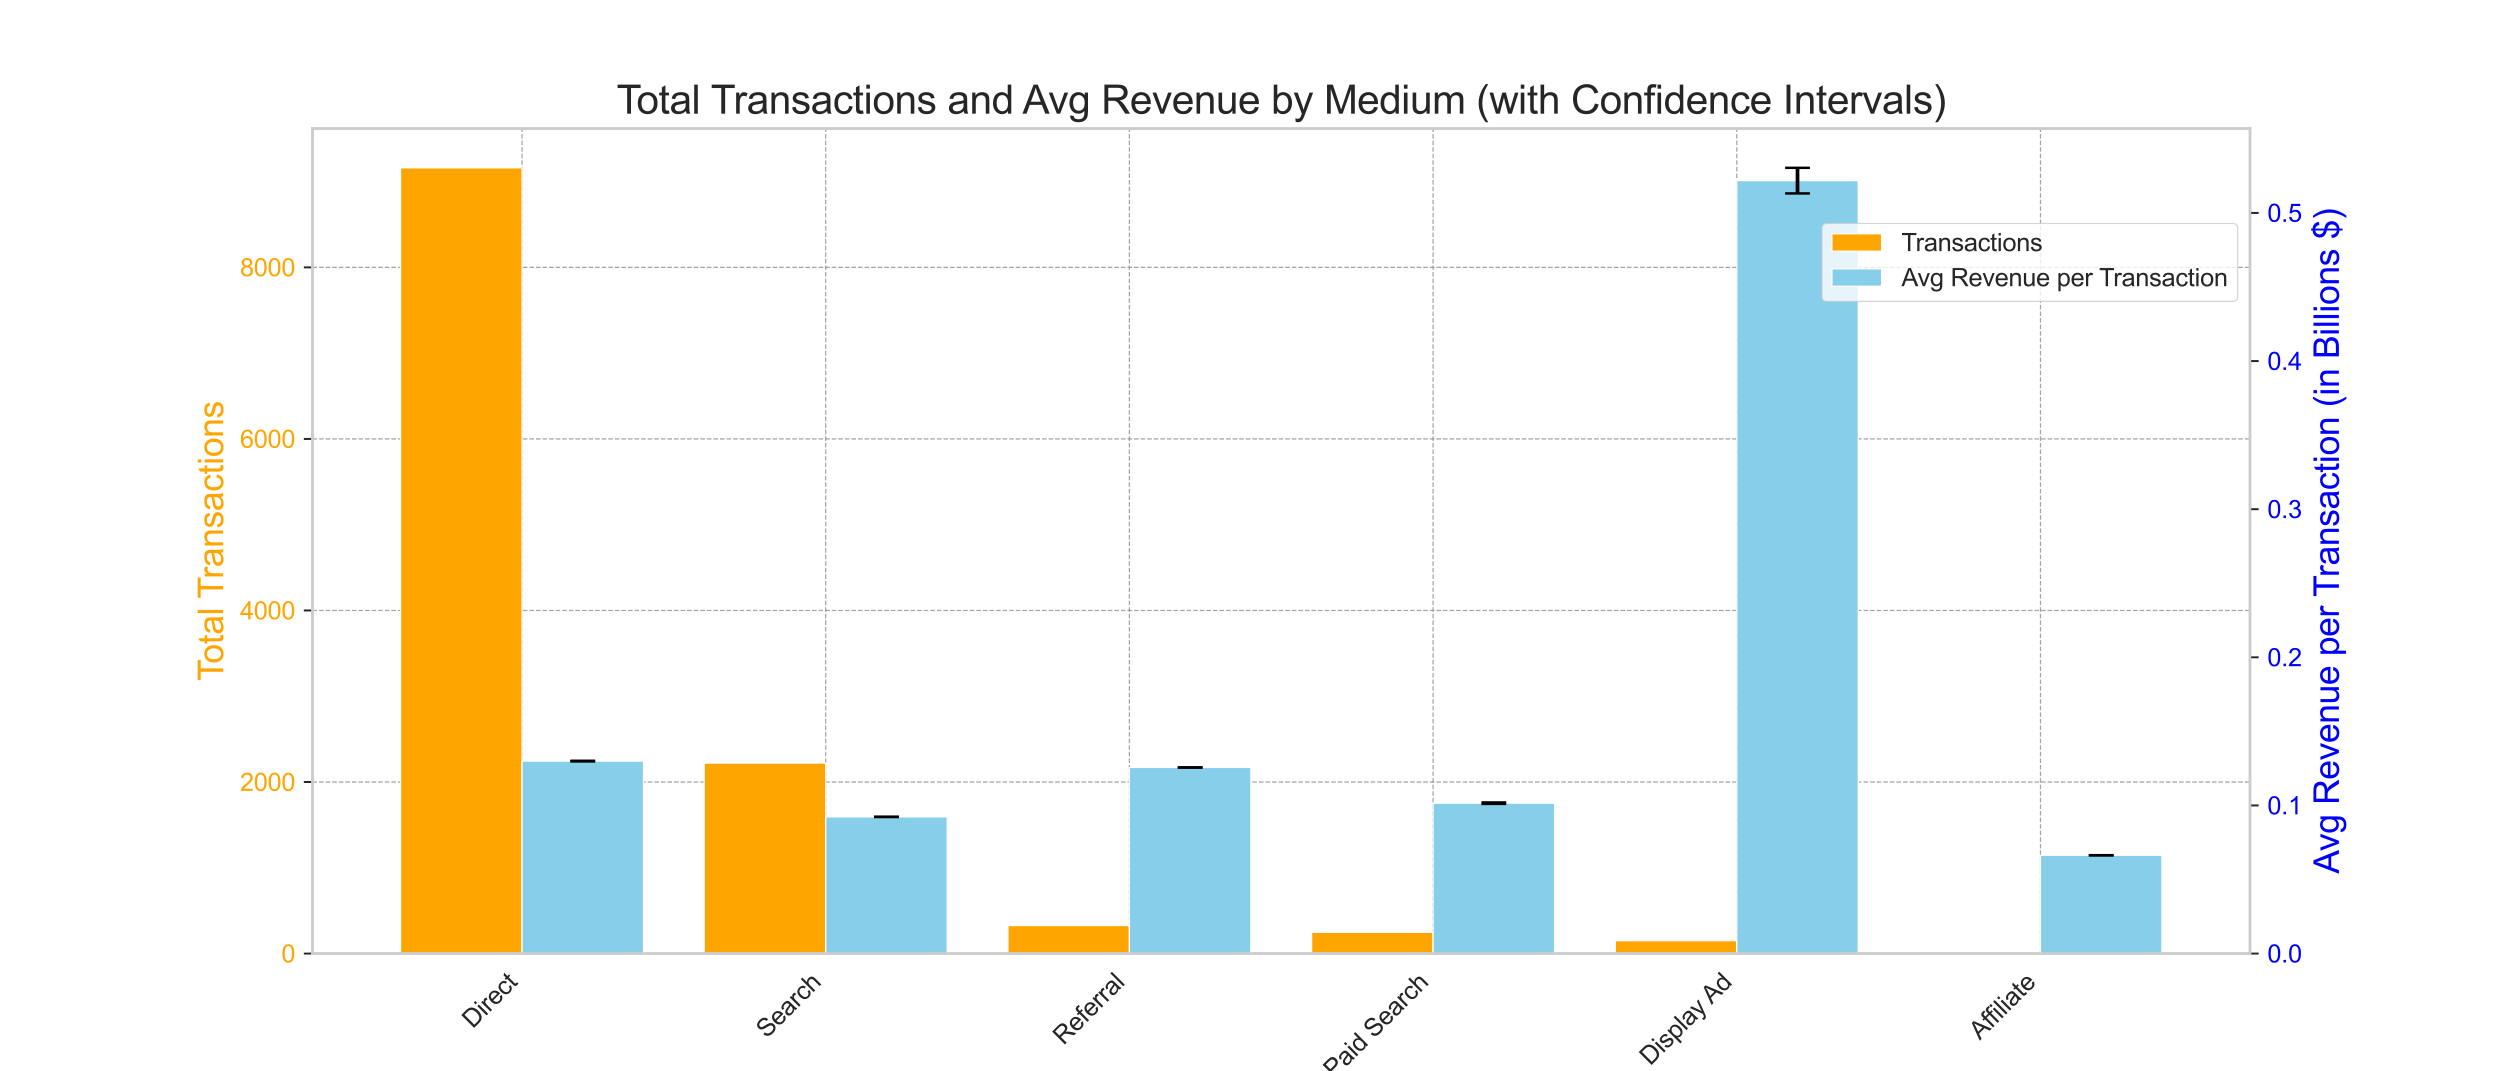 <?xml version="1.0" encoding="utf-8" standalone="no"?>
<!DOCTYPE svg PUBLIC "-//W3C//DTD SVG 1.1//EN"
  "http://www.w3.org/Graphics/SVG/1.1/DTD/svg11.dtd">
<svg xmlns:xlink="http://www.w3.org/1999/xlink" width="1008pt" height="432pt" viewBox="0 0 1008 432" xmlns="http://www.w3.org/2000/svg" version="1.1">
 <defs>
  <style type="text/css">*{stroke-linejoin: round; stroke-linecap: butt}</style>
 </defs>
 <g id="figure_1">
  <g id="patch_1">
   <path d="M 0 432 
L 1008 432 
L 1008 0 
L 0 0 
z
" style="fill: #ffffff"/>
  </g>
  <g id="axes_1">
   <g id="patch_2">
    <path d="M 126 384.48 
L 907.2 384.48 
L 907.2 51.84 
L 126 51.84 
z
" style="fill: #ffffff"/>
   </g>
   <g id="matplotlib.axis_1">
    <g id="xtick_1">
     <g id="line2d_1">
      <path d="M 210.487 384.48 
L 210.487 51.84 
" clip-path="url(#p00e58664f2)" style="fill: none; stroke-dasharray: 1.85,0.8; stroke-dashoffset: 0; stroke: #808080; stroke-opacity: 0.7; stroke-width: 0.5"/>
     </g>
     <g id="text_1">
      <!-- Direct -->
      <g style="fill: #262626" transform="translate(190.617 415.006) rotate(-45) scale(0.1 -0.1)">
       <defs>
        <path id="ArialMT-44" d="M 494 0 
L 494 4581 
L 2072 4581 
Q 2606 4581 2888 4516 
Q 3281 4425 3559 4188 
Q 3922 3881 4101 3404 
Q 4281 2928 4281 2316 
Q 4281 1794 4159 1391 
Q 4038 988 3847 723 
Q 3656 459 3429 307 
Q 3203 156 2883 78 
Q 2563 0 2147 0 
L 494 0 
z
M 1100 541 
L 2078 541 
Q 2531 541 2789 625 
Q 3047 709 3200 863 
Q 3416 1078 3536 1442 
Q 3656 1806 3656 2325 
Q 3656 3044 3420 3430 
Q 3184 3816 2847 3947 
Q 2603 4041 2063 4041 
L 1100 4041 
L 1100 541 
z
" transform="scale(0.016)"/>
        <path id="ArialMT-69" d="M 425 3934 
L 425 4581 
L 988 4581 
L 988 3934 
L 425 3934 
z
M 425 0 
L 425 3319 
L 988 3319 
L 988 0 
L 425 0 
z
" transform="scale(0.016)"/>
        <path id="ArialMT-72" d="M 416 0 
L 416 3319 
L 922 3319 
L 922 2816 
Q 1116 3169 1280 3281 
Q 1444 3394 1641 3394 
Q 1925 3394 2219 3213 
L 2025 2691 
Q 1819 2813 1613 2813 
Q 1428 2813 1281 2702 
Q 1134 2591 1072 2394 
Q 978 2094 978 1738 
L 978 0 
L 416 0 
z
" transform="scale(0.016)"/>
        <path id="ArialMT-65" d="M 2694 1069 
L 3275 997 
Q 3138 488 2766 206 
Q 2394 -75 1816 -75 
Q 1088 -75 661 373 
Q 234 822 234 1631 
Q 234 2469 665 2931 
Q 1097 3394 1784 3394 
Q 2450 3394 2872 2941 
Q 3294 2488 3294 1666 
Q 3294 1616 3291 1516 
L 816 1516 
Q 847 969 1125 678 
Q 1403 388 1819 388 
Q 2128 388 2347 550 
Q 2566 713 2694 1069 
z
M 847 1978 
L 2700 1978 
Q 2663 2397 2488 2606 
Q 2219 2931 1791 2931 
Q 1403 2931 1139 2672 
Q 875 2413 847 1978 
z
" transform="scale(0.016)"/>
        <path id="ArialMT-63" d="M 2588 1216 
L 3141 1144 
Q 3050 572 2676 248 
Q 2303 -75 1759 -75 
Q 1078 -75 664 370 
Q 250 816 250 1647 
Q 250 2184 428 2587 
Q 606 2991 970 3192 
Q 1334 3394 1763 3394 
Q 2303 3394 2647 3120 
Q 2991 2847 3088 2344 
L 2541 2259 
Q 2463 2594 2264 2762 
Q 2066 2931 1784 2931 
Q 1359 2931 1093 2626 
Q 828 2322 828 1663 
Q 828 994 1084 691 
Q 1341 388 1753 388 
Q 2084 388 2306 591 
Q 2528 794 2588 1216 
z
" transform="scale(0.016)"/>
        <path id="ArialMT-74" d="M 1650 503 
L 1731 6 
Q 1494 -44 1306 -44 
Q 1000 -44 831 53 
Q 663 150 594 308 
Q 525 466 525 972 
L 525 2881 
L 113 2881 
L 113 3319 
L 525 3319 
L 525 4141 
L 1084 4478 
L 1084 3319 
L 1650 3319 
L 1650 2881 
L 1084 2881 
L 1084 941 
Q 1084 700 1114 631 
Q 1144 563 1211 522 
Q 1278 481 1403 481 
Q 1497 481 1650 503 
z
" transform="scale(0.016)"/>
       </defs>
       <use xlink:href="#ArialMT-44"/>
       <use xlink:href="#ArialMT-69" x="72.217"/>
       <use xlink:href="#ArialMT-72" x="94.434"/>
       <use xlink:href="#ArialMT-65" x="127.734"/>
       <use xlink:href="#ArialMT-63" x="183.35"/>
       <use xlink:href="#ArialMT-74" x="233.35"/>
      </g>
     </g>
    </g>
    <g id="xtick_2">
     <g id="line2d_2">
      <path d="M 332.932 384.48 
L 332.932 51.84 
" clip-path="url(#p00e58664f2)" style="fill: none; stroke-dasharray: 1.85,0.8; stroke-dashoffset: 0; stroke: #808080; stroke-opacity: 0.7; stroke-width: 0.5"/>
     </g>
     <g id="text_2">
      <!-- Search -->
      <g style="fill: #262626" transform="translate(309.124 418.944) rotate(-45) scale(0.1 -0.1)">
       <defs>
        <path id="ArialMT-53" d="M 288 1472 
L 859 1522 
Q 900 1178 1048 958 
Q 1197 738 1509 602 
Q 1822 466 2213 466 
Q 2559 466 2825 569 
Q 3091 672 3220 851 
Q 3350 1031 3350 1244 
Q 3350 1459 3225 1620 
Q 3100 1781 2813 1891 
Q 2628 1963 1997 2114 
Q 1366 2266 1113 2400 
Q 784 2572 623 2826 
Q 463 3081 463 3397 
Q 463 3744 659 4045 
Q 856 4347 1234 4503 
Q 1613 4659 2075 4659 
Q 2584 4659 2973 4495 
Q 3363 4331 3572 4012 
Q 3781 3694 3797 3291 
L 3216 3247 
Q 3169 3681 2898 3903 
Q 2628 4125 2100 4125 
Q 1550 4125 1298 3923 
Q 1047 3722 1047 3438 
Q 1047 3191 1225 3031 
Q 1400 2872 2139 2705 
Q 2878 2538 3153 2413 
Q 3553 2228 3743 1945 
Q 3934 1663 3934 1294 
Q 3934 928 3725 604 
Q 3516 281 3123 101 
Q 2731 -78 2241 -78 
Q 1619 -78 1198 103 
Q 778 284 539 648 
Q 300 1013 288 1472 
z
" transform="scale(0.016)"/>
        <path id="ArialMT-61" d="M 2588 409 
Q 2275 144 1986 34 
Q 1697 -75 1366 -75 
Q 819 -75 525 192 
Q 231 459 231 875 
Q 231 1119 342 1320 
Q 453 1522 633 1644 
Q 813 1766 1038 1828 
Q 1203 1872 1538 1913 
Q 2219 1994 2541 2106 
Q 2544 2222 2544 2253 
Q 2544 2597 2384 2738 
Q 2169 2928 1744 2928 
Q 1347 2928 1158 2789 
Q 969 2650 878 2297 
L 328 2372 
Q 403 2725 575 2942 
Q 747 3159 1072 3276 
Q 1397 3394 1825 3394 
Q 2250 3394 2515 3294 
Q 2781 3194 2906 3042 
Q 3031 2891 3081 2659 
Q 3109 2516 3109 2141 
L 3109 1391 
Q 3109 606 3145 398 
Q 3181 191 3288 0 
L 2700 0 
Q 2613 175 2588 409 
z
M 2541 1666 
Q 2234 1541 1622 1453 
Q 1275 1403 1131 1340 
Q 988 1278 909 1158 
Q 831 1038 831 891 
Q 831 666 1001 516 
Q 1172 366 1500 366 
Q 1825 366 2078 508 
Q 2331 650 2450 897 
Q 2541 1088 2541 1459 
L 2541 1666 
z
" transform="scale(0.016)"/>
        <path id="ArialMT-68" d="M 422 0 
L 422 4581 
L 984 4581 
L 984 2938 
Q 1378 3394 1978 3394 
Q 2347 3394 2619 3248 
Q 2891 3103 3008 2847 
Q 3125 2591 3125 2103 
L 3125 0 
L 2563 0 
L 2563 2103 
Q 2563 2525 2380 2717 
Q 2197 2909 1863 2909 
Q 1613 2909 1392 2779 
Q 1172 2650 1078 2428 
Q 984 2206 984 1816 
L 984 0 
L 422 0 
z
" transform="scale(0.016)"/>
       </defs>
       <use xlink:href="#ArialMT-53"/>
       <use xlink:href="#ArialMT-65" x="66.699"/>
       <use xlink:href="#ArialMT-61" x="122.314"/>
       <use xlink:href="#ArialMT-72" x="177.93"/>
       <use xlink:href="#ArialMT-63" x="211.23"/>
       <use xlink:href="#ArialMT-68" x="261.23"/>
      </g>
     </g>
    </g>
    <g id="xtick_3">
     <g id="line2d_3">
      <path d="M 455.377 384.48 
L 455.377 51.84 
" clip-path="url(#p00e58664f2)" style="fill: none; stroke-dasharray: 1.85,0.8; stroke-dashoffset: 0; stroke: #808080; stroke-opacity: 0.7; stroke-width: 0.5"/>
     </g>
     <g id="text_3">
      <!-- Referral -->
      <g style="fill: #262626" transform="translate(428.824 421.689) rotate(-45) scale(0.1 -0.1)">
       <defs>
        <path id="ArialMT-52" d="M 503 0 
L 503 4581 
L 2534 4581 
Q 3147 4581 3465 4457 
Q 3784 4334 3975 4021 
Q 4166 3709 4166 3331 
Q 4166 2844 3850 2509 
Q 3534 2175 2875 2084 
Q 3116 1969 3241 1856 
Q 3506 1613 3744 1247 
L 4541 0 
L 3778 0 
L 3172 953 
Q 2906 1366 2734 1584 
Q 2563 1803 2427 1890 
Q 2291 1978 2150 2013 
Q 2047 2034 1813 2034 
L 1109 2034 
L 1109 0 
L 503 0 
z
M 1109 2559 
L 2413 2559 
Q 2828 2559 3062 2645 
Q 3297 2731 3419 2920 
Q 3541 3109 3541 3331 
Q 3541 3656 3305 3865 
Q 3069 4075 2559 4075 
L 1109 4075 
L 1109 2559 
z
" transform="scale(0.016)"/>
        <path id="ArialMT-66" d="M 556 0 
L 556 2881 
L 59 2881 
L 59 3319 
L 556 3319 
L 556 3672 
Q 556 4006 616 4169 
Q 697 4388 901 4523 
Q 1106 4659 1475 4659 
Q 1713 4659 2000 4603 
L 1916 4113 
Q 1741 4144 1584 4144 
Q 1328 4144 1222 4034 
Q 1116 3925 1116 3625 
L 1116 3319 
L 1763 3319 
L 1763 2881 
L 1116 2881 
L 1116 0 
L 556 0 
z
" transform="scale(0.016)"/>
        <path id="ArialMT-6c" d="M 409 0 
L 409 4581 
L 972 4581 
L 972 0 
L 409 0 
z
" transform="scale(0.016)"/>
       </defs>
       <use xlink:href="#ArialMT-52"/>
       <use xlink:href="#ArialMT-65" x="72.217"/>
       <use xlink:href="#ArialMT-66" x="127.832"/>
       <use xlink:href="#ArialMT-65" x="155.615"/>
       <use xlink:href="#ArialMT-72" x="211.23"/>
       <use xlink:href="#ArialMT-72" x="244.531"/>
       <use xlink:href="#ArialMT-61" x="277.832"/>
       <use xlink:href="#ArialMT-6c" x="333.447"/>
      </g>
     </g>
    </g>
    <g id="xtick_4">
     <g id="line2d_4">
      <path d="M 577.823 384.48 
L 577.823 51.84 
" clip-path="url(#p00e58664f2)" style="fill: none; stroke-dasharray: 1.85,0.8; stroke-dashoffset: 0; stroke: #808080; stroke-opacity: 0.7; stroke-width: 0.5"/>
     </g>
     <g id="text_4">
      <!-- Paid Search -->
      <g style="fill: #262626" transform="translate(537.898 435.061) rotate(-45) scale(0.1 -0.1)">
       <defs>
        <path id="ArialMT-50" d="M 494 0 
L 494 4581 
L 2222 4581 
Q 2678 4581 2919 4538 
Q 3256 4481 3484 4323 
Q 3713 4166 3852 3881 
Q 3991 3597 3991 3256 
Q 3991 2672 3619 2267 
Q 3247 1863 2275 1863 
L 1100 1863 
L 1100 0 
L 494 0 
z
M 1100 2403 
L 2284 2403 
Q 2872 2403 3119 2622 
Q 3366 2841 3366 3238 
Q 3366 3525 3220 3729 
Q 3075 3934 2838 4000 
Q 2684 4041 2272 4041 
L 1100 4041 
L 1100 2403 
z
" transform="scale(0.016)"/>
        <path id="ArialMT-64" d="M 2575 0 
L 2575 419 
Q 2259 -75 1647 -75 
Q 1250 -75 917 144 
Q 584 363 401 755 
Q 219 1147 219 1656 
Q 219 2153 384 2558 
Q 550 2963 881 3178 
Q 1213 3394 1622 3394 
Q 1922 3394 2156 3267 
Q 2391 3141 2538 2938 
L 2538 4581 
L 3097 4581 
L 3097 0 
L 2575 0 
z
M 797 1656 
Q 797 1019 1065 703 
Q 1334 388 1700 388 
Q 2069 388 2326 689 
Q 2584 991 2584 1609 
Q 2584 2291 2321 2609 
Q 2059 2928 1675 2928 
Q 1300 2928 1048 2622 
Q 797 2316 797 1656 
z
" transform="scale(0.016)"/>
        <path id="ArialMT-20" transform="scale(0.016)"/>
       </defs>
       <use xlink:href="#ArialMT-50"/>
       <use xlink:href="#ArialMT-61" x="66.699"/>
       <use xlink:href="#ArialMT-69" x="122.314"/>
       <use xlink:href="#ArialMT-64" x="144.531"/>
       <use xlink:href="#ArialMT-20" x="200.146"/>
       <use xlink:href="#ArialMT-53" x="227.93"/>
       <use xlink:href="#ArialMT-65" x="294.629"/>
       <use xlink:href="#ArialMT-61" x="350.244"/>
       <use xlink:href="#ArialMT-72" x="405.859"/>
       <use xlink:href="#ArialMT-63" x="439.16"/>
       <use xlink:href="#ArialMT-68" x="489.16"/>
      </g>
     </g>
    </g>
    <g id="xtick_5">
     <g id="line2d_5">
      <path d="M 700.268 384.48 
L 700.268 51.84 
" clip-path="url(#p00e58664f2)" style="fill: none; stroke-dasharray: 1.85,0.8; stroke-dashoffset: 0; stroke: #808080; stroke-opacity: 0.7; stroke-width: 0.5"/>
     </g>
     <g id="text_5">
      <!-- Display Ad -->
      <g style="fill: #262626" transform="translate(665.371 429.95) rotate(-45) scale(0.1 -0.1)">
       <defs>
        <path id="ArialMT-73" d="M 197 991 
L 753 1078 
Q 800 744 1014 566 
Q 1228 388 1613 388 
Q 2000 388 2187 545 
Q 2375 703 2375 916 
Q 2375 1106 2209 1216 
Q 2094 1291 1634 1406 
Q 1016 1563 777 1677 
Q 538 1791 414 1992 
Q 291 2194 291 2438 
Q 291 2659 392 2848 
Q 494 3038 669 3163 
Q 800 3259 1026 3326 
Q 1253 3394 1513 3394 
Q 1903 3394 2198 3281 
Q 2494 3169 2634 2976 
Q 2775 2784 2828 2463 
L 2278 2388 
Q 2241 2644 2061 2787 
Q 1881 2931 1553 2931 
Q 1166 2931 1000 2803 
Q 834 2675 834 2503 
Q 834 2394 903 2306 
Q 972 2216 1119 2156 
Q 1203 2125 1616 2013 
Q 2213 1853 2448 1751 
Q 2684 1650 2818 1456 
Q 2953 1263 2953 975 
Q 2953 694 2789 445 
Q 2625 197 2315 61 
Q 2006 -75 1616 -75 
Q 969 -75 630 194 
Q 291 463 197 991 
z
" transform="scale(0.016)"/>
        <path id="ArialMT-70" d="M 422 -1272 
L 422 3319 
L 934 3319 
L 934 2888 
Q 1116 3141 1344 3267 
Q 1572 3394 1897 3394 
Q 2322 3394 2647 3175 
Q 2972 2956 3137 2557 
Q 3303 2159 3303 1684 
Q 3303 1175 3120 767 
Q 2938 359 2589 142 
Q 2241 -75 1856 -75 
Q 1575 -75 1351 44 
Q 1128 163 984 344 
L 984 -1272 
L 422 -1272 
z
M 931 1641 
Q 931 1000 1190 694 
Q 1450 388 1819 388 
Q 2194 388 2461 705 
Q 2728 1022 2728 1688 
Q 2728 2322 2467 2637 
Q 2206 2953 1844 2953 
Q 1484 2953 1207 2617 
Q 931 2281 931 1641 
z
" transform="scale(0.016)"/>
        <path id="ArialMT-79" d="M 397 -1278 
L 334 -750 
Q 519 -800 656 -800 
Q 844 -800 956 -737 
Q 1069 -675 1141 -563 
Q 1194 -478 1313 -144 
Q 1328 -97 1363 -6 
L 103 3319 
L 709 3319 
L 1400 1397 
Q 1534 1031 1641 628 
Q 1738 1016 1872 1384 
L 2581 3319 
L 3144 3319 
L 1881 -56 
Q 1678 -603 1566 -809 
Q 1416 -1088 1222 -1217 
Q 1028 -1347 759 -1347 
Q 597 -1347 397 -1278 
z
" transform="scale(0.016)"/>
        <path id="ArialMT-41" d="M -9 0 
L 1750 4581 
L 2403 4581 
L 4278 0 
L 3588 0 
L 3053 1388 
L 1138 1388 
L 634 0 
L -9 0 
z
M 1313 1881 
L 2866 1881 
L 2388 3150 
Q 2169 3728 2063 4100 
Q 1975 3659 1816 3225 
L 1313 1881 
z
" transform="scale(0.016)"/>
       </defs>
       <use xlink:href="#ArialMT-44"/>
       <use xlink:href="#ArialMT-69" x="72.217"/>
       <use xlink:href="#ArialMT-73" x="94.434"/>
       <use xlink:href="#ArialMT-70" x="144.434"/>
       <use xlink:href="#ArialMT-6c" x="200.049"/>
       <use xlink:href="#ArialMT-61" x="222.266"/>
       <use xlink:href="#ArialMT-79" x="277.881"/>
       <use xlink:href="#ArialMT-20" x="327.881"/>
       <use xlink:href="#ArialMT-41" x="350.164"/>
       <use xlink:href="#ArialMT-64" x="416.863"/>
      </g>
     </g>
    </g>
    <g id="xtick_6">
     <g id="line2d_6">
      <path d="M 822.713 384.48 
L 822.713 51.84 
" clip-path="url(#p00e58664f2)" style="fill: none; stroke-dasharray: 1.85,0.8; stroke-dashoffset: 0; stroke: #808080; stroke-opacity: 0.7; stroke-width: 0.5"/>
     </g>
     <g id="text_6">
      <!-- Affiliate -->
      <g style="fill: #262626" transform="translate(798.244 419.605) rotate(-45) scale(0.1 -0.1)">
       <use xlink:href="#ArialMT-41"/>
       <use xlink:href="#ArialMT-66" x="66.699"/>
       <use xlink:href="#ArialMT-66" x="92.732"/>
       <use xlink:href="#ArialMT-69" x="120.516"/>
       <use xlink:href="#ArialMT-6c" x="142.732"/>
       <use xlink:href="#ArialMT-69" x="164.949"/>
       <use xlink:href="#ArialMT-61" x="187.166"/>
       <use xlink:href="#ArialMT-74" x="242.781"/>
       <use xlink:href="#ArialMT-65" x="270.564"/>
      </g>
     </g>
    </g>
    <g id="text_7">
     <!-- Medium -->
     <g style="fill: #262626" transform="translate(481.036 454.782) scale(0.2 -0.2)">
      <defs>
       <path id="ArialMT-4d" d="M 475 0 
L 475 4581 
L 1388 4581 
L 2472 1338 
Q 2622 884 2691 659 
Q 2769 909 2934 1394 
L 4031 4581 
L 4847 4581 
L 4847 0 
L 4263 0 
L 4263 3834 
L 2931 0 
L 2384 0 
L 1059 3900 
L 1059 0 
L 475 0 
z
" transform="scale(0.016)"/>
       <path id="ArialMT-75" d="M 2597 0 
L 2597 488 
Q 2209 -75 1544 -75 
Q 1250 -75 995 37 
Q 741 150 617 320 
Q 494 491 444 738 
Q 409 903 409 1263 
L 409 3319 
L 972 3319 
L 972 1478 
Q 972 1038 1006 884 
Q 1059 663 1231 536 
Q 1403 409 1656 409 
Q 1909 409 2131 539 
Q 2353 669 2445 892 
Q 2538 1116 2538 1541 
L 2538 3319 
L 3100 3319 
L 3100 0 
L 2597 0 
z
" transform="scale(0.016)"/>
       <path id="ArialMT-6d" d="M 422 0 
L 422 3319 
L 925 3319 
L 925 2853 
Q 1081 3097 1340 3245 
Q 1600 3394 1931 3394 
Q 2300 3394 2536 3241 
Q 2772 3088 2869 2813 
Q 3263 3394 3894 3394 
Q 4388 3394 4653 3120 
Q 4919 2847 4919 2278 
L 4919 0 
L 4359 0 
L 4359 2091 
Q 4359 2428 4304 2576 
Q 4250 2725 4106 2815 
Q 3963 2906 3769 2906 
Q 3419 2906 3187 2673 
Q 2956 2441 2956 1928 
L 2956 0 
L 2394 0 
L 2394 2156 
Q 2394 2531 2256 2718 
Q 2119 2906 1806 2906 
Q 1569 2906 1367 2781 
Q 1166 2656 1075 2415 
Q 984 2175 984 1722 
L 984 0 
L 422 0 
z
" transform="scale(0.016)"/>
      </defs>
      <use xlink:href="#ArialMT-4d"/>
      <use xlink:href="#ArialMT-65" x="83.301"/>
      <use xlink:href="#ArialMT-64" x="138.916"/>
      <use xlink:href="#ArialMT-69" x="194.531"/>
      <use xlink:href="#ArialMT-75" x="216.748"/>
      <use xlink:href="#ArialMT-6d" x="272.363"/>
     </g>
    </g>
   </g>
   <g id="matplotlib.axis_2">
    <g id="ytick_1">
     <g id="line2d_7">
      <path d="M 126 384.48 
L 907.2 384.48 
" clip-path="url(#p00e58664f2)" style="fill: none; stroke-dasharray: 1.85,0.8; stroke-dashoffset: 0; stroke: #808080; stroke-opacity: 0.7; stroke-width: 0.5"/>
     </g>
     <g id="line2d_8">
      <defs>
       <path id="m503ccd5829" d="M 0 0 
L -3.5 0 
" style="stroke: #262626; stroke-width: 0.8"/>
      </defs>
      <g>
       <use xlink:href="#m503ccd5829" x="126" y="384.48" style="fill: #262626; stroke: #262626; stroke-width: 0.8"/>
      </g>
     </g>
     <g id="text_8">
      <!-- 0 -->
      <g style="fill: #ffa500" transform="translate(113.439 388.059) scale(0.1 -0.1)">
       <defs>
        <path id="ArialMT-30" d="M 266 2259 
Q 266 3072 433 3567 
Q 600 4063 929 4331 
Q 1259 4600 1759 4600 
Q 2128 4600 2406 4451 
Q 2684 4303 2865 4023 
Q 3047 3744 3150 3342 
Q 3253 2941 3253 2259 
Q 3253 1453 3087 958 
Q 2922 463 2592 192 
Q 2263 -78 1759 -78 
Q 1097 -78 719 397 
Q 266 969 266 2259 
z
M 844 2259 
Q 844 1131 1108 757 
Q 1372 384 1759 384 
Q 2147 384 2411 759 
Q 2675 1134 2675 2259 
Q 2675 3391 2411 3762 
Q 2147 4134 1753 4134 
Q 1366 4134 1134 3806 
Q 844 3388 844 2259 
z
" transform="scale(0.016)"/>
       </defs>
       <use xlink:href="#ArialMT-30"/>
      </g>
     </g>
    </g>
    <g id="ytick_2">
     <g id="line2d_9">
      <path d="M 126 315.31 
L 907.2 315.31 
" clip-path="url(#p00e58664f2)" style="fill: none; stroke-dasharray: 1.85,0.8; stroke-dashoffset: 0; stroke: #808080; stroke-opacity: 0.7; stroke-width: 0.5"/>
     </g>
     <g id="line2d_10">
      <g>
       <use xlink:href="#m503ccd5829" x="126" y="315.31" style="fill: #262626; stroke: #262626; stroke-width: 0.8"/>
      </g>
     </g>
     <g id="text_9">
      <!-- 2000 -->
      <g style="fill: #ffa500" transform="translate(96.756 318.889) scale(0.1 -0.1)">
       <defs>
        <path id="ArialMT-32" d="M 3222 541 
L 3222 0 
L 194 0 
Q 188 203 259 391 
Q 375 700 629 1000 
Q 884 1300 1366 1694 
Q 2113 2306 2375 2664 
Q 2638 3022 2638 3341 
Q 2638 3675 2398 3904 
Q 2159 4134 1775 4134 
Q 1369 4134 1125 3890 
Q 881 3647 878 3216 
L 300 3275 
Q 359 3922 746 4261 
Q 1134 4600 1788 4600 
Q 2447 4600 2831 4234 
Q 3216 3869 3216 3328 
Q 3216 3053 3103 2787 
Q 2991 2522 2730 2228 
Q 2469 1934 1863 1422 
Q 1356 997 1212 845 
Q 1069 694 975 541 
L 3222 541 
z
" transform="scale(0.016)"/>
       </defs>
       <use xlink:href="#ArialMT-32"/>
       <use xlink:href="#ArialMT-30" x="55.615"/>
       <use xlink:href="#ArialMT-30" x="111.23"/>
       <use xlink:href="#ArialMT-30" x="166.846"/>
      </g>
     </g>
    </g>
    <g id="ytick_3">
     <g id="line2d_11">
      <path d="M 126 246.139 
L 907.2 246.139 
" clip-path="url(#p00e58664f2)" style="fill: none; stroke-dasharray: 1.85,0.8; stroke-dashoffset: 0; stroke: #808080; stroke-opacity: 0.7; stroke-width: 0.5"/>
     </g>
     <g id="line2d_12">
      <g>
       <use xlink:href="#m503ccd5829" x="126" y="246.139" style="fill: #262626; stroke: #262626; stroke-width: 0.8"/>
      </g>
     </g>
     <g id="text_10">
      <!-- 4000 -->
      <g style="fill: #ffa500" transform="translate(96.756 249.718) scale(0.1 -0.1)">
       <defs>
        <path id="ArialMT-34" d="M 2069 0 
L 2069 1097 
L 81 1097 
L 81 1613 
L 2172 4581 
L 2631 4581 
L 2631 1613 
L 3250 1613 
L 3250 1097 
L 2631 1097 
L 2631 0 
L 2069 0 
z
M 2069 1613 
L 2069 3678 
L 634 1613 
L 2069 1613 
z
" transform="scale(0.016)"/>
       </defs>
       <use xlink:href="#ArialMT-34"/>
       <use xlink:href="#ArialMT-30" x="55.615"/>
       <use xlink:href="#ArialMT-30" x="111.23"/>
       <use xlink:href="#ArialMT-30" x="166.846"/>
      </g>
     </g>
    </g>
    <g id="ytick_4">
     <g id="line2d_13">
      <path d="M 126 176.969 
L 907.2 176.969 
" clip-path="url(#p00e58664f2)" style="fill: none; stroke-dasharray: 1.85,0.8; stroke-dashoffset: 0; stroke: #808080; stroke-opacity: 0.7; stroke-width: 0.5"/>
     </g>
     <g id="line2d_14">
      <g>
       <use xlink:href="#m503ccd5829" x="126" y="176.969" style="fill: #262626; stroke: #262626; stroke-width: 0.8"/>
      </g>
     </g>
     <g id="text_11">
      <!-- 6000 -->
      <g style="fill: #ffa500" transform="translate(96.756 180.548) scale(0.1 -0.1)">
       <defs>
        <path id="ArialMT-36" d="M 3184 3459 
L 2625 3416 
Q 2550 3747 2413 3897 
Q 2184 4138 1850 4138 
Q 1581 4138 1378 3988 
Q 1113 3794 959 3422 
Q 806 3050 800 2363 
Q 1003 2672 1297 2822 
Q 1591 2972 1913 2972 
Q 2475 2972 2870 2558 
Q 3266 2144 3266 1488 
Q 3266 1056 3080 686 
Q 2894 316 2569 119 
Q 2244 -78 1831 -78 
Q 1128 -78 684 439 
Q 241 956 241 2144 
Q 241 3472 731 4075 
Q 1159 4600 1884 4600 
Q 2425 4600 2770 4297 
Q 3116 3994 3184 3459 
z
M 888 1484 
Q 888 1194 1011 928 
Q 1134 663 1356 523 
Q 1578 384 1822 384 
Q 2178 384 2434 671 
Q 2691 959 2691 1453 
Q 2691 1928 2437 2201 
Q 2184 2475 1800 2475 
Q 1419 2475 1153 2201 
Q 888 1928 888 1484 
z
" transform="scale(0.016)"/>
       </defs>
       <use xlink:href="#ArialMT-36"/>
       <use xlink:href="#ArialMT-30" x="55.615"/>
       <use xlink:href="#ArialMT-30" x="111.23"/>
       <use xlink:href="#ArialMT-30" x="166.846"/>
      </g>
     </g>
    </g>
    <g id="ytick_5">
     <g id="line2d_15">
      <path d="M 126 107.799 
L 907.2 107.799 
" clip-path="url(#p00e58664f2)" style="fill: none; stroke-dasharray: 1.85,0.8; stroke-dashoffset: 0; stroke: #808080; stroke-opacity: 0.7; stroke-width: 0.5"/>
     </g>
     <g id="line2d_16">
      <g>
       <use xlink:href="#m503ccd5829" x="126" y="107.799" style="fill: #262626; stroke: #262626; stroke-width: 0.8"/>
      </g>
     </g>
     <g id="text_12">
      <!-- 8000 -->
      <g style="fill: #ffa500" transform="translate(96.756 111.378) scale(0.1 -0.1)">
       <defs>
        <path id="ArialMT-38" d="M 1131 2484 
Q 781 2613 612 2850 
Q 444 3088 444 3419 
Q 444 3919 803 4259 
Q 1163 4600 1759 4600 
Q 2359 4600 2725 4251 
Q 3091 3903 3091 3403 
Q 3091 3084 2923 2848 
Q 2756 2613 2416 2484 
Q 2838 2347 3058 2040 
Q 3278 1734 3278 1309 
Q 3278 722 2862 322 
Q 2447 -78 1769 -78 
Q 1091 -78 675 323 
Q 259 725 259 1325 
Q 259 1772 486 2073 
Q 713 2375 1131 2484 
z
M 1019 3438 
Q 1019 3113 1228 2906 
Q 1438 2700 1772 2700 
Q 2097 2700 2305 2904 
Q 2513 3109 2513 3406 
Q 2513 3716 2298 3927 
Q 2084 4138 1766 4138 
Q 1444 4138 1231 3931 
Q 1019 3725 1019 3438 
z
M 838 1322 
Q 838 1081 952 856 
Q 1066 631 1291 507 
Q 1516 384 1775 384 
Q 2178 384 2440 643 
Q 2703 903 2703 1303 
Q 2703 1709 2433 1975 
Q 2163 2241 1756 2241 
Q 1359 2241 1098 1978 
Q 838 1716 838 1322 
z
" transform="scale(0.016)"/>
       </defs>
       <use xlink:href="#ArialMT-38"/>
       <use xlink:href="#ArialMT-30" x="55.615"/>
       <use xlink:href="#ArialMT-30" x="111.23"/>
       <use xlink:href="#ArialMT-30" x="166.846"/>
      </g>
     </g>
    </g>
    <g id="text_13">
     <!-- Total Transactions -->
     <g style="fill: #ffa500" transform="translate(89.974 274.571) rotate(-90) scale(0.14 -0.14)">
      <defs>
       <path id="ArialMT-54" d="M 1659 0 
L 1659 4041 
L 150 4041 
L 150 4581 
L 3781 4581 
L 3781 4041 
L 2266 4041 
L 2266 0 
L 1659 0 
z
" transform="scale(0.016)"/>
       <path id="ArialMT-6f" d="M 213 1659 
Q 213 2581 725 3025 
Q 1153 3394 1769 3394 
Q 2453 3394 2887 2945 
Q 3322 2497 3322 1706 
Q 3322 1066 3130 698 
Q 2938 331 2570 128 
Q 2203 -75 1769 -75 
Q 1072 -75 642 372 
Q 213 819 213 1659 
z
M 791 1659 
Q 791 1022 1069 705 
Q 1347 388 1769 388 
Q 2188 388 2466 706 
Q 2744 1025 2744 1678 
Q 2744 2294 2464 2611 
Q 2184 2928 1769 2928 
Q 1347 2928 1069 2612 
Q 791 2297 791 1659 
z
" transform="scale(0.016)"/>
       <path id="ArialMT-6e" d="M 422 0 
L 422 3319 
L 928 3319 
L 928 2847 
Q 1294 3394 1984 3394 
Q 2284 3394 2536 3286 
Q 2788 3178 2913 3003 
Q 3038 2828 3088 2588 
Q 3119 2431 3119 2041 
L 3119 0 
L 2556 0 
L 2556 2019 
Q 2556 2363 2490 2533 
Q 2425 2703 2258 2804 
Q 2091 2906 1866 2906 
Q 1506 2906 1245 2678 
Q 984 2450 984 1813 
L 984 0 
L 422 0 
z
" transform="scale(0.016)"/>
      </defs>
      <use xlink:href="#ArialMT-54"/>
      <use xlink:href="#ArialMT-6f" x="49.959"/>
      <use xlink:href="#ArialMT-74" x="105.574"/>
      <use xlink:href="#ArialMT-61" x="133.357"/>
      <use xlink:href="#ArialMT-6c" x="188.973"/>
      <use xlink:href="#ArialMT-20" x="211.189"/>
      <use xlink:href="#ArialMT-54" x="237.223"/>
      <use xlink:href="#ArialMT-72" x="294.557"/>
      <use xlink:href="#ArialMT-61" x="327.857"/>
      <use xlink:href="#ArialMT-6e" x="383.473"/>
      <use xlink:href="#ArialMT-73" x="439.088"/>
      <use xlink:href="#ArialMT-61" x="489.088"/>
      <use xlink:href="#ArialMT-63" x="544.703"/>
      <use xlink:href="#ArialMT-74" x="594.703"/>
      <use xlink:href="#ArialMT-69" x="622.486"/>
      <use xlink:href="#ArialMT-6f" x="644.703"/>
      <use xlink:href="#ArialMT-6e" x="700.318"/>
      <use xlink:href="#ArialMT-73" x="755.934"/>
     </g>
    </g>
   </g>
   <g id="patch_3">
    <path d="M 161.509 384.48 
L 210.487 384.48 
L 210.487 67.68 
L 161.509 67.68 
z
" clip-path="url(#p00e58664f2)" style="fill: #ffa500; stroke: #ffffff; stroke-width: 0.5; stroke-linejoin: miter"/>
   </g>
   <g id="patch_4">
    <path d="M 283.954 384.48 
L 332.932 384.48 
L 332.932 307.666 
L 283.954 307.666 
z
" clip-path="url(#p00e58664f2)" style="fill: #ffa500; stroke: #ffffff; stroke-width: 0.5; stroke-linejoin: miter"/>
   </g>
   <g id="patch_5">
    <path d="M 406.399 384.48 
L 455.377 384.48 
L 455.377 373.205 
L 406.399 373.205 
z
" clip-path="url(#p00e58664f2)" style="fill: #ffa500; stroke: #ffffff; stroke-width: 0.5; stroke-linejoin: miter"/>
   </g>
   <g id="patch_6">
    <path d="M 528.845 384.48 
L 577.823 384.48 
L 577.823 375.903 
L 528.845 375.903 
z
" clip-path="url(#p00e58664f2)" style="fill: #ffa500; stroke: #ffffff; stroke-width: 0.5; stroke-linejoin: miter"/>
   </g>
   <g id="patch_7">
    <path d="M 651.29 384.48 
L 700.268 384.48 
L 700.268 379.292 
L 651.29 379.292 
z
" clip-path="url(#p00e58664f2)" style="fill: #ffa500; stroke: #ffffff; stroke-width: 0.5; stroke-linejoin: miter"/>
   </g>
   <g id="patch_8">
    <path d="M 773.735 384.48 
L 822.713 384.48 
L 822.713 384.169 
L 773.735 384.169 
z
" clip-path="url(#p00e58664f2)" style="fill: #ffa500; stroke: #ffffff; stroke-width: 0.5; stroke-linejoin: miter"/>
   </g>
   <g id="patch_9">
    <path d="M 126 384.48 
L 126 51.84 
" style="fill: none; stroke: #cccccc; stroke-linejoin: miter; stroke-linecap: square"/>
   </g>
   <g id="patch_10">
    <path d="M 907.2 384.48 
L 907.2 51.84 
" style="fill: none; stroke: #cccccc; stroke-linejoin: miter; stroke-linecap: square"/>
   </g>
   <g id="patch_11">
    <path d="M 126 384.48 
L 907.2 384.48 
" style="fill: none; stroke: #cccccc; stroke-linejoin: miter; stroke-linecap: square"/>
   </g>
   <g id="patch_12">
    <path d="M 126 51.84 
L 907.2 51.84 
" style="fill: none; stroke: #cccccc; stroke-linejoin: miter; stroke-linecap: square"/>
   </g>
   <g id="text_14">
    <!-- Total Transactions and Avg Revenue by Medium (with Confidence Intervals) -->
    <g style="fill: #262626" transform="translate(248.621 45.84) scale(0.16 -0.16)">
     <defs>
      <path id="ArialMT-76" d="M 1344 0 
L 81 3319 
L 675 3319 
L 1388 1331 
Q 1503 1009 1600 663 
Q 1675 925 1809 1294 
L 2547 3319 
L 3125 3319 
L 1869 0 
L 1344 0 
z
" transform="scale(0.016)"/>
      <path id="ArialMT-67" d="M 319 -275 
L 866 -356 
Q 900 -609 1056 -725 
Q 1266 -881 1628 -881 
Q 2019 -881 2231 -725 
Q 2444 -569 2519 -288 
Q 2563 -116 2559 434 
Q 2191 0 1641 0 
Q 956 0 581 494 
Q 206 988 206 1678 
Q 206 2153 378 2554 
Q 550 2956 876 3175 
Q 1203 3394 1644 3394 
Q 2231 3394 2613 2919 
L 2613 3319 
L 3131 3319 
L 3131 450 
Q 3131 -325 2973 -648 
Q 2816 -972 2473 -1159 
Q 2131 -1347 1631 -1347 
Q 1038 -1347 672 -1080 
Q 306 -813 319 -275 
z
M 784 1719 
Q 784 1066 1043 766 
Q 1303 466 1694 466 
Q 2081 466 2343 764 
Q 2606 1063 2606 1700 
Q 2606 2309 2336 2618 
Q 2066 2928 1684 2928 
Q 1309 2928 1046 2623 
Q 784 2319 784 1719 
z
" transform="scale(0.016)"/>
      <path id="ArialMT-62" d="M 941 0 
L 419 0 
L 419 4581 
L 981 4581 
L 981 2947 
Q 1338 3394 1891 3394 
Q 2197 3394 2470 3270 
Q 2744 3147 2920 2923 
Q 3097 2700 3197 2384 
Q 3297 2069 3297 1709 
Q 3297 856 2875 390 
Q 2453 -75 1863 -75 
Q 1275 -75 941 416 
L 941 0 
z
M 934 1684 
Q 934 1088 1097 822 
Q 1363 388 1816 388 
Q 2184 388 2453 708 
Q 2722 1028 2722 1663 
Q 2722 2313 2464 2622 
Q 2206 2931 1841 2931 
Q 1472 2931 1203 2611 
Q 934 2291 934 1684 
z
" transform="scale(0.016)"/>
      <path id="ArialMT-28" d="M 1497 -1347 
Q 1031 -759 709 28 
Q 388 816 388 1659 
Q 388 2403 628 3084 
Q 909 3875 1497 4659 
L 1900 4659 
Q 1522 4009 1400 3731 
Q 1209 3300 1100 2831 
Q 966 2247 966 1656 
Q 966 153 1900 -1347 
L 1497 -1347 
z
" transform="scale(0.016)"/>
      <path id="ArialMT-77" d="M 1034 0 
L 19 3319 
L 600 3319 
L 1128 1403 
L 1325 691 
Q 1338 744 1497 1375 
L 2025 3319 
L 2603 3319 
L 3100 1394 
L 3266 759 
L 3456 1400 
L 4025 3319 
L 4572 3319 
L 3534 0 
L 2950 0 
L 2422 1988 
L 2294 2553 
L 1622 0 
L 1034 0 
z
" transform="scale(0.016)"/>
      <path id="ArialMT-43" d="M 3763 1606 
L 4369 1453 
Q 4178 706 3683 314 
Q 3188 -78 2472 -78 
Q 1731 -78 1267 223 
Q 803 525 561 1097 
Q 319 1669 319 2325 
Q 319 3041 592 3573 
Q 866 4106 1370 4382 
Q 1875 4659 2481 4659 
Q 3169 4659 3637 4309 
Q 4106 3959 4291 3325 
L 3694 3184 
Q 3534 3684 3231 3912 
Q 2928 4141 2469 4141 
Q 1941 4141 1586 3887 
Q 1231 3634 1087 3207 
Q 944 2781 944 2328 
Q 944 1744 1114 1308 
Q 1284 872 1643 656 
Q 2003 441 2422 441 
Q 2931 441 3284 734 
Q 3638 1028 3763 1606 
z
" transform="scale(0.016)"/>
      <path id="ArialMT-49" d="M 597 0 
L 597 4581 
L 1203 4581 
L 1203 0 
L 597 0 
z
" transform="scale(0.016)"/>
      <path id="ArialMT-29" d="M 791 -1347 
L 388 -1347 
Q 1322 153 1322 1656 
Q 1322 2244 1188 2822 
Q 1081 3291 891 3722 
Q 769 4003 388 4659 
L 791 4659 
Q 1378 3875 1659 3084 
Q 1900 2403 1900 1659 
Q 1900 816 1576 28 
Q 1253 -759 791 -1347 
z
" transform="scale(0.016)"/>
     </defs>
     <use xlink:href="#ArialMT-54"/>
     <use xlink:href="#ArialMT-6f" x="49.959"/>
     <use xlink:href="#ArialMT-74" x="105.574"/>
     <use xlink:href="#ArialMT-61" x="133.357"/>
     <use xlink:href="#ArialMT-6c" x="188.973"/>
     <use xlink:href="#ArialMT-20" x="211.189"/>
     <use xlink:href="#ArialMT-54" x="237.223"/>
     <use xlink:href="#ArialMT-72" x="294.557"/>
     <use xlink:href="#ArialMT-61" x="327.857"/>
     <use xlink:href="#ArialMT-6e" x="383.473"/>
     <use xlink:href="#ArialMT-73" x="439.088"/>
     <use xlink:href="#ArialMT-61" x="489.088"/>
     <use xlink:href="#ArialMT-63" x="544.703"/>
     <use xlink:href="#ArialMT-74" x="594.703"/>
     <use xlink:href="#ArialMT-69" x="622.486"/>
     <use xlink:href="#ArialMT-6f" x="644.703"/>
     <use xlink:href="#ArialMT-6e" x="700.318"/>
     <use xlink:href="#ArialMT-73" x="755.934"/>
     <use xlink:href="#ArialMT-20" x="805.934"/>
     <use xlink:href="#ArialMT-61" x="833.717"/>
     <use xlink:href="#ArialMT-6e" x="889.332"/>
     <use xlink:href="#ArialMT-64" x="944.947"/>
     <use xlink:href="#ArialMT-20" x="1000.562"/>
     <use xlink:href="#ArialMT-41" x="1022.846"/>
     <use xlink:href="#ArialMT-76" x="1087.795"/>
     <use xlink:href="#ArialMT-67" x="1137.795"/>
     <use xlink:href="#ArialMT-20" x="1193.41"/>
     <use xlink:href="#ArialMT-52" x="1221.193"/>
     <use xlink:href="#ArialMT-65" x="1293.41"/>
     <use xlink:href="#ArialMT-76" x="1349.025"/>
     <use xlink:href="#ArialMT-65" x="1399.025"/>
     <use xlink:href="#ArialMT-6e" x="1454.641"/>
     <use xlink:href="#ArialMT-75" x="1510.256"/>
     <use xlink:href="#ArialMT-65" x="1565.871"/>
     <use xlink:href="#ArialMT-20" x="1621.486"/>
     <use xlink:href="#ArialMT-62" x="1649.27"/>
     <use xlink:href="#ArialMT-79" x="1704.885"/>
     <use xlink:href="#ArialMT-20" x="1754.885"/>
     <use xlink:href="#ArialMT-4d" x="1782.668"/>
     <use xlink:href="#ArialMT-65" x="1865.969"/>
     <use xlink:href="#ArialMT-64" x="1921.584"/>
     <use xlink:href="#ArialMT-69" x="1977.199"/>
     <use xlink:href="#ArialMT-75" x="1999.416"/>
     <use xlink:href="#ArialMT-6d" x="2055.031"/>
     <use xlink:href="#ArialMT-20" x="2138.332"/>
     <use xlink:href="#ArialMT-28" x="2166.115"/>
     <use xlink:href="#ArialMT-77" x="2199.416"/>
     <use xlink:href="#ArialMT-69" x="2271.633"/>
     <use xlink:href="#ArialMT-74" x="2293.85"/>
     <use xlink:href="#ArialMT-68" x="2321.633"/>
     <use xlink:href="#ArialMT-20" x="2377.248"/>
     <use xlink:href="#ArialMT-43" x="2405.031"/>
     <use xlink:href="#ArialMT-6f" x="2477.248"/>
     <use xlink:href="#ArialMT-6e" x="2532.863"/>
     <use xlink:href="#ArialMT-66" x="2588.479"/>
     <use xlink:href="#ArialMT-69" x="2616.262"/>
     <use xlink:href="#ArialMT-64" x="2638.479"/>
     <use xlink:href="#ArialMT-65" x="2694.094"/>
     <use xlink:href="#ArialMT-6e" x="2749.709"/>
     <use xlink:href="#ArialMT-63" x="2805.324"/>
     <use xlink:href="#ArialMT-65" x="2855.324"/>
     <use xlink:href="#ArialMT-20" x="2910.939"/>
     <use xlink:href="#ArialMT-49" x="2938.723"/>
     <use xlink:href="#ArialMT-6e" x="2966.506"/>
     <use xlink:href="#ArialMT-74" x="3022.121"/>
     <use xlink:href="#ArialMT-65" x="3049.904"/>
     <use xlink:href="#ArialMT-72" x="3105.52"/>
     <use xlink:href="#ArialMT-76" x="3138.82"/>
     <use xlink:href="#ArialMT-61" x="3188.82"/>
     <use xlink:href="#ArialMT-6c" x="3244.436"/>
     <use xlink:href="#ArialMT-73" x="3266.652"/>
     <use xlink:href="#ArialMT-29" x="3316.652"/>
    </g>
   </g>
  </g>
  <g id="axes_2">
   <g id="matplotlib.axis_3">
    <g id="ytick_6">
     <g id="line2d_17">
      <defs>
       <path id="m09ca8751dc" d="M 0 0 
L 3.5 0 
" style="stroke: #262626; stroke-width: 0.8"/>
      </defs>
      <g>
       <use xlink:href="#m09ca8751dc" x="907.2" y="384.48" style="fill: #262626; stroke: #262626; stroke-width: 0.8"/>
      </g>
     </g>
     <g id="text_15">
      <!-- 0.0 -->
      <g style="fill: #0000ff" transform="translate(914.2 388.059) scale(0.1 -0.1)">
       <defs>
        <path id="ArialMT-2e" d="M 581 0 
L 581 641 
L 1222 641 
L 1222 0 
L 581 0 
z
" transform="scale(0.016)"/>
       </defs>
       <use xlink:href="#ArialMT-30"/>
       <use xlink:href="#ArialMT-2e" x="55.615"/>
       <use xlink:href="#ArialMT-30" x="83.398"/>
      </g>
     </g>
    </g>
    <g id="ytick_7">
     <g id="line2d_18">
      <g>
       <use xlink:href="#m09ca8751dc" x="907.2" y="324.753" style="fill: #262626; stroke: #262626; stroke-width: 0.8"/>
      </g>
     </g>
     <g id="text_16">
      <!-- 0.1 -->
      <g style="fill: #0000ff" transform="translate(914.2 328.332) scale(0.1 -0.1)">
       <defs>
        <path id="ArialMT-31" d="M 2384 0 
L 1822 0 
L 1822 3584 
Q 1619 3391 1289 3197 
Q 959 3003 697 2906 
L 697 3450 
Q 1169 3672 1522 3987 
Q 1875 4303 2022 4600 
L 2384 4600 
L 2384 0 
z
" transform="scale(0.016)"/>
       </defs>
       <use xlink:href="#ArialMT-30"/>
       <use xlink:href="#ArialMT-2e" x="55.615"/>
       <use xlink:href="#ArialMT-31" x="83.398"/>
      </g>
     </g>
    </g>
    <g id="ytick_8">
     <g id="line2d_19">
      <g>
       <use xlink:href="#m09ca8751dc" x="907.2" y="265.026" style="fill: #262626; stroke: #262626; stroke-width: 0.8"/>
      </g>
     </g>
     <g id="text_17">
      <!-- 0.2 -->
      <g style="fill: #0000ff" transform="translate(914.2 268.605) scale(0.1 -0.1)">
       <use xlink:href="#ArialMT-30"/>
       <use xlink:href="#ArialMT-2e" x="55.615"/>
       <use xlink:href="#ArialMT-32" x="83.398"/>
      </g>
     </g>
    </g>
    <g id="ytick_9">
     <g id="line2d_20">
      <g>
       <use xlink:href="#m09ca8751dc" x="907.2" y="205.299" style="fill: #262626; stroke: #262626; stroke-width: 0.8"/>
      </g>
     </g>
     <g id="text_18">
      <!-- 0.3 -->
      <g style="fill: #0000ff" transform="translate(914.2 208.878) scale(0.1 -0.1)">
       <defs>
        <path id="ArialMT-33" d="M 269 1209 
L 831 1284 
Q 928 806 1161 595 
Q 1394 384 1728 384 
Q 2125 384 2398 659 
Q 2672 934 2672 1341 
Q 2672 1728 2419 1979 
Q 2166 2231 1775 2231 
Q 1616 2231 1378 2169 
L 1441 2663 
Q 1497 2656 1531 2656 
Q 1891 2656 2178 2843 
Q 2466 3031 2466 3422 
Q 2466 3731 2256 3934 
Q 2047 4138 1716 4138 
Q 1388 4138 1169 3931 
Q 950 3725 888 3313 
L 325 3413 
Q 428 3978 793 4289 
Q 1159 4600 1703 4600 
Q 2078 4600 2393 4439 
Q 2709 4278 2876 4000 
Q 3044 3722 3044 3409 
Q 3044 3113 2884 2869 
Q 2725 2625 2413 2481 
Q 2819 2388 3044 2092 
Q 3269 1797 3269 1353 
Q 3269 753 2831 336 
Q 2394 -81 1725 -81 
Q 1122 -81 723 278 
Q 325 638 269 1209 
z
" transform="scale(0.016)"/>
       </defs>
       <use xlink:href="#ArialMT-30"/>
       <use xlink:href="#ArialMT-2e" x="55.615"/>
       <use xlink:href="#ArialMT-33" x="83.398"/>
      </g>
     </g>
    </g>
    <g id="ytick_10">
     <g id="line2d_21">
      <g>
       <use xlink:href="#m09ca8751dc" x="907.2" y="145.572" style="fill: #262626; stroke: #262626; stroke-width: 0.8"/>
      </g>
     </g>
     <g id="text_19">
      <!-- 0.4 -->
      <g style="fill: #0000ff" transform="translate(914.2 149.151) scale(0.1 -0.1)">
       <use xlink:href="#ArialMT-30"/>
       <use xlink:href="#ArialMT-2e" x="55.615"/>
       <use xlink:href="#ArialMT-34" x="83.398"/>
      </g>
     </g>
    </g>
    <g id="ytick_11">
     <g id="line2d_22">
      <g>
       <use xlink:href="#m09ca8751dc" x="907.2" y="85.845" style="fill: #262626; stroke: #262626; stroke-width: 0.8"/>
      </g>
     </g>
     <g id="text_20">
      <!-- 0.5 -->
      <g style="fill: #0000ff" transform="translate(914.2 89.424) scale(0.1 -0.1)">
       <defs>
        <path id="ArialMT-35" d="M 266 1200 
L 856 1250 
Q 922 819 1161 601 
Q 1400 384 1738 384 
Q 2144 384 2425 690 
Q 2706 997 2706 1503 
Q 2706 1984 2436 2262 
Q 2166 2541 1728 2541 
Q 1456 2541 1237 2417 
Q 1019 2294 894 2097 
L 366 2166 
L 809 4519 
L 3088 4519 
L 3088 3981 
L 1259 3981 
L 1013 2750 
Q 1425 3038 1878 3038 
Q 2478 3038 2890 2622 
Q 3303 2206 3303 1553 
Q 3303 931 2941 478 
Q 2500 -78 1738 -78 
Q 1113 -78 717 272 
Q 322 622 266 1200 
z
" transform="scale(0.016)"/>
       </defs>
       <use xlink:href="#ArialMT-30"/>
       <use xlink:href="#ArialMT-2e" x="55.615"/>
       <use xlink:href="#ArialMT-35" x="83.398"/>
      </g>
     </g>
    </g>
    <g id="text_21">
     <!-- Avg Revenue per Transaction (in Billions $) -->
     <g style="fill: #0000ff" transform="translate(943.044 352.265) rotate(-90) scale(0.14 -0.14)">
      <defs>
       <path id="ArialMT-42" d="M 469 0 
L 469 4581 
L 2188 4581 
Q 2713 4581 3030 4442 
Q 3347 4303 3526 4014 
Q 3706 3725 3706 3409 
Q 3706 3116 3547 2856 
Q 3388 2597 3066 2438 
Q 3481 2316 3704 2022 
Q 3928 1728 3928 1328 
Q 3928 1006 3792 729 
Q 3656 453 3456 303 
Q 3256 153 2954 76 
Q 2653 0 2216 0 
L 469 0 
z
M 1075 2656 
L 2066 2656 
Q 2469 2656 2644 2709 
Q 2875 2778 2992 2937 
Q 3109 3097 3109 3338 
Q 3109 3566 3000 3739 
Q 2891 3913 2687 3977 
Q 2484 4041 1991 4041 
L 1075 4041 
L 1075 2656 
z
M 1075 541 
L 2216 541 
Q 2509 541 2628 563 
Q 2838 600 2978 687 
Q 3119 775 3209 942 
Q 3300 1109 3300 1328 
Q 3300 1584 3169 1773 
Q 3038 1963 2805 2039 
Q 2572 2116 2134 2116 
L 1075 2116 
L 1075 541 
z
" transform="scale(0.016)"/>
       <path id="ArialMT-24" d="M 1594 -659 
L 1594 -97 
Q 1172 -44 908 92 
Q 644 228 451 531 
Q 259 834 228 1272 
L 794 1378 
Q 859 925 1025 713 
Q 1263 413 1594 378 
L 1594 2169 
Q 1247 2234 884 2438 
Q 616 2588 470 2853 
Q 325 3119 325 3456 
Q 325 4056 750 4428 
Q 1034 4678 1594 4734 
L 1594 5003 
L 1925 5003 
L 1925 4734 
Q 2416 4688 2703 4447 
Q 3072 4141 3147 3606 
L 2566 3519 
Q 2516 3850 2358 4026 
Q 2200 4203 1925 4259 
L 1925 2638 
Q 2350 2531 2488 2472 
Q 2750 2356 2915 2190 
Q 3081 2025 3170 1797 
Q 3259 1569 3259 1303 
Q 3259 719 2887 328 
Q 2516 -63 1925 -91 
L 1925 -659 
L 1594 -659 
z
M 1594 4266 
Q 1266 4216 1077 4003 
Q 888 3791 888 3500 
Q 888 3213 1048 3019 
Q 1209 2825 1594 2709 
L 1594 4266 
z
M 1925 378 
Q 2253 419 2467 662 
Q 2681 906 2681 1266 
Q 2681 1572 2529 1758 
Q 2378 1944 1925 2091 
L 1925 378 
z
" transform="scale(0.016)"/>
      </defs>
      <use xlink:href="#ArialMT-41"/>
      <use xlink:href="#ArialMT-76" x="64.949"/>
      <use xlink:href="#ArialMT-67" x="114.949"/>
      <use xlink:href="#ArialMT-20" x="170.564"/>
      <use xlink:href="#ArialMT-52" x="198.348"/>
      <use xlink:href="#ArialMT-65" x="270.564"/>
      <use xlink:href="#ArialMT-76" x="326.18"/>
      <use xlink:href="#ArialMT-65" x="376.18"/>
      <use xlink:href="#ArialMT-6e" x="431.795"/>
      <use xlink:href="#ArialMT-75" x="487.41"/>
      <use xlink:href="#ArialMT-65" x="543.025"/>
      <use xlink:href="#ArialMT-20" x="598.641"/>
      <use xlink:href="#ArialMT-70" x="626.424"/>
      <use xlink:href="#ArialMT-65" x="682.039"/>
      <use xlink:href="#ArialMT-72" x="737.654"/>
      <use xlink:href="#ArialMT-20" x="770.955"/>
      <use xlink:href="#ArialMT-54" x="796.988"/>
      <use xlink:href="#ArialMT-72" x="854.322"/>
      <use xlink:href="#ArialMT-61" x="887.623"/>
      <use xlink:href="#ArialMT-6e" x="943.238"/>
      <use xlink:href="#ArialMT-73" x="998.854"/>
      <use xlink:href="#ArialMT-61" x="1048.854"/>
      <use xlink:href="#ArialMT-63" x="1104.469"/>
      <use xlink:href="#ArialMT-74" x="1154.469"/>
      <use xlink:href="#ArialMT-69" x="1182.252"/>
      <use xlink:href="#ArialMT-6f" x="1204.469"/>
      <use xlink:href="#ArialMT-6e" x="1260.084"/>
      <use xlink:href="#ArialMT-20" x="1315.699"/>
      <use xlink:href="#ArialMT-28" x="1343.482"/>
      <use xlink:href="#ArialMT-69" x="1376.783"/>
      <use xlink:href="#ArialMT-6e" x="1399"/>
      <use xlink:href="#ArialMT-20" x="1454.615"/>
      <use xlink:href="#ArialMT-42" x="1482.398"/>
      <use xlink:href="#ArialMT-69" x="1549.098"/>
      <use xlink:href="#ArialMT-6c" x="1571.314"/>
      <use xlink:href="#ArialMT-6c" x="1593.531"/>
      <use xlink:href="#ArialMT-69" x="1615.748"/>
      <use xlink:href="#ArialMT-6f" x="1637.965"/>
      <use xlink:href="#ArialMT-6e" x="1693.58"/>
      <use xlink:href="#ArialMT-73" x="1749.195"/>
      <use xlink:href="#ArialMT-20" x="1799.195"/>
      <use xlink:href="#ArialMT-24" x="1826.979"/>
      <use xlink:href="#ArialMT-29" x="1882.594"/>
     </g>
    </g>
   </g>
   <g id="patch_13">
    <path d="M 210.487 384.48 
L 259.465 384.48 
L 259.465 306.876 
L 210.487 306.876 
z
" clip-path="url(#p00e58664f2)" style="fill: #87ceeb; stroke: #ffffff; stroke-width: 0.5; stroke-linejoin: miter"/>
   </g>
   <g id="patch_14">
    <path d="M 332.932 384.48 
L 381.91 384.48 
L 381.91 329.381 
L 332.932 329.381 
z
" clip-path="url(#p00e58664f2)" style="fill: #87ceeb; stroke: #ffffff; stroke-width: 0.5; stroke-linejoin: miter"/>
   </g>
   <g id="patch_15">
    <path d="M 455.377 384.48 
L 504.355 384.48 
L 504.355 309.446 
L 455.377 309.446 
z
" clip-path="url(#p00e58664f2)" style="fill: #87ceeb; stroke: #ffffff; stroke-width: 0.5; stroke-linejoin: miter"/>
   </g>
   <g id="patch_16">
    <path d="M 577.823 384.48 
L 626.801 384.48 
L 626.801 323.846 
L 577.823 323.846 
z
" clip-path="url(#p00e58664f2)" style="fill: #87ceeb; stroke: #ffffff; stroke-width: 0.5; stroke-linejoin: miter"/>
   </g>
   <g id="patch_17">
    <path d="M 700.268 384.48 
L 749.246 384.48 
L 749.246 72.832 
L 700.268 72.832 
z
" clip-path="url(#p00e58664f2)" style="fill: #87ceeb; stroke: #ffffff; stroke-width: 0.5; stroke-linejoin: miter"/>
   </g>
   <g id="patch_18">
    <path d="M 822.713 384.48 
L 871.691 384.48 
L 871.691 344.836 
L 822.713 344.836 
z
" clip-path="url(#p00e58664f2)" style="fill: #87ceeb; stroke: #ffffff; stroke-width: 0.5; stroke-linejoin: miter"/>
   </g>
   <g id="LineCollection_1">
    <path d="M 234.976 307.003 
L 234.976 306.748 
" clip-path="url(#p00e58664f2)" style="fill: none; stroke: #000000; stroke-width: 1.5"/>
    <path d="M 357.421 329.433 
L 357.421 329.33 
" clip-path="url(#p00e58664f2)" style="fill: none; stroke: #000000; stroke-width: 1.5"/>
    <path d="M 479.866 309.469 
L 479.866 309.423 
" clip-path="url(#p00e58664f2)" style="fill: none; stroke: #000000; stroke-width: 1.5"/>
    <path d="M 602.312 324.14 
L 602.312 323.551 
" clip-path="url(#p00e58664f2)" style="fill: none; stroke: #000000; stroke-width: 1.5"/>
    <path d="M 724.757 77.983 
L 724.757 67.68 
" clip-path="url(#p00e58664f2)" style="fill: none; stroke: #000000; stroke-width: 1.5"/>
    <path d="M 847.202 344.86 
L 847.202 344.812 
" clip-path="url(#p00e58664f2)" style="fill: none; stroke: #000000; stroke-width: 1.5"/>
   </g>
   <g id="line2d_23">
    <defs>
     <path id="mf722a4506b" d="M 5 0 
L -5 -0 
" style="stroke: #000000"/>
    </defs>
    <g clip-path="url(#p00e58664f2)">
     <use xlink:href="#mf722a4506b" x="234.976" y="307.003" style="stroke: #000000"/>
     <use xlink:href="#mf722a4506b" x="357.421" y="329.433" style="stroke: #000000"/>
     <use xlink:href="#mf722a4506b" x="479.866" y="309.469" style="stroke: #000000"/>
     <use xlink:href="#mf722a4506b" x="602.312" y="324.14" style="stroke: #000000"/>
     <use xlink:href="#mf722a4506b" x="724.757" y="77.983" style="stroke: #000000"/>
     <use xlink:href="#mf722a4506b" x="847.202" y="344.86" style="stroke: #000000"/>
    </g>
   </g>
   <g id="line2d_24">
    <g clip-path="url(#p00e58664f2)">
     <use xlink:href="#mf722a4506b" x="234.976" y="306.748" style="stroke: #000000"/>
     <use xlink:href="#mf722a4506b" x="357.421" y="329.33" style="stroke: #000000"/>
     <use xlink:href="#mf722a4506b" x="479.866" y="309.423" style="stroke: #000000"/>
     <use xlink:href="#mf722a4506b" x="602.312" y="323.551" style="stroke: #000000"/>
     <use xlink:href="#mf722a4506b" x="724.757" y="67.68" style="stroke: #000000"/>
     <use xlink:href="#mf722a4506b" x="847.202" y="344.812" style="stroke: #000000"/>
    </g>
   </g>
   <g id="patch_19">
    <path d="M 126 384.48 
L 126 51.84 
" style="fill: none; stroke: #cccccc; stroke-linejoin: miter; stroke-linecap: square"/>
   </g>
   <g id="patch_20">
    <path d="M 907.2 384.48 
L 907.2 51.84 
" style="fill: none; stroke: #cccccc; stroke-linejoin: miter; stroke-linecap: square"/>
   </g>
   <g id="patch_21">
    <path d="M 126 384.48 
L 907.2 384.48 
" style="fill: none; stroke: #cccccc; stroke-linejoin: miter; stroke-linecap: square"/>
   </g>
   <g id="patch_22">
    <path d="M 126 51.84 
L 907.2 51.84 
" style="fill: none; stroke: #cccccc; stroke-linejoin: miter; stroke-linecap: square"/>
   </g>
  </g>
  <g id="legend_1">
   <g id="patch_23">
    <path d="M 736.639 121.512 
L 900.2 121.512 
Q 902.2 121.512 902.2 119.512 
L 902.2 92.104 
Q 902.2 90.104 900.2 90.104 
L 736.639 90.104 
Q 734.639 90.104 734.639 92.104 
L 734.639 119.512 
Q 734.639 121.512 736.639 121.512 
z
" style="fill: #ffffff; opacity: 0.8; stroke: #cccccc; stroke-width: 0.5; stroke-linejoin: miter"/>
   </g>
   <g id="patch_24">
    <path d="M 738.639 101.262 
L 758.639 101.262 
L 758.639 94.262 
L 738.639 94.262 
z
" style="fill: #ffa500; stroke: #ffffff; stroke-width: 0.5; stroke-linejoin: miter"/>
   </g>
   <g id="text_22">
    <!-- Transactions -->
    <g style="fill: #262626" transform="translate(766.639 101.262) scale(0.1 -0.1)">
     <use xlink:href="#ArialMT-54"/>
     <use xlink:href="#ArialMT-72" x="57.334"/>
     <use xlink:href="#ArialMT-61" x="90.635"/>
     <use xlink:href="#ArialMT-6e" x="146.25"/>
     <use xlink:href="#ArialMT-73" x="201.865"/>
     <use xlink:href="#ArialMT-61" x="251.865"/>
     <use xlink:href="#ArialMT-63" x="307.48"/>
     <use xlink:href="#ArialMT-74" x="357.48"/>
     <use xlink:href="#ArialMT-69" x="385.264"/>
     <use xlink:href="#ArialMT-6f" x="407.48"/>
     <use xlink:href="#ArialMT-6e" x="463.096"/>
     <use xlink:href="#ArialMT-73" x="518.711"/>
    </g>
   </g>
   <g id="patch_25">
    <path d="M 738.639 115.407 
L 758.639 115.407 
L 758.639 108.407 
L 738.639 108.407 
z
" style="fill: #87ceeb; stroke: #ffffff; stroke-width: 0.5; stroke-linejoin: miter"/>
   </g>
   <g id="text_23">
    <!-- Avg Revenue per Transaction -->
    <g style="fill: #262626" transform="translate(766.639 115.407) scale(0.1 -0.1)">
     <use xlink:href="#ArialMT-41"/>
     <use xlink:href="#ArialMT-76" x="64.949"/>
     <use xlink:href="#ArialMT-67" x="114.949"/>
     <use xlink:href="#ArialMT-20" x="170.564"/>
     <use xlink:href="#ArialMT-52" x="198.348"/>
     <use xlink:href="#ArialMT-65" x="270.564"/>
     <use xlink:href="#ArialMT-76" x="326.18"/>
     <use xlink:href="#ArialMT-65" x="376.18"/>
     <use xlink:href="#ArialMT-6e" x="431.795"/>
     <use xlink:href="#ArialMT-75" x="487.41"/>
     <use xlink:href="#ArialMT-65" x="543.025"/>
     <use xlink:href="#ArialMT-20" x="598.641"/>
     <use xlink:href="#ArialMT-70" x="626.424"/>
     <use xlink:href="#ArialMT-65" x="682.039"/>
     <use xlink:href="#ArialMT-72" x="737.654"/>
     <use xlink:href="#ArialMT-20" x="770.955"/>
     <use xlink:href="#ArialMT-54" x="796.988"/>
     <use xlink:href="#ArialMT-72" x="854.322"/>
     <use xlink:href="#ArialMT-61" x="887.623"/>
     <use xlink:href="#ArialMT-6e" x="943.238"/>
     <use xlink:href="#ArialMT-73" x="998.854"/>
     <use xlink:href="#ArialMT-61" x="1048.854"/>
     <use xlink:href="#ArialMT-63" x="1104.469"/>
     <use xlink:href="#ArialMT-74" x="1154.469"/>
     <use xlink:href="#ArialMT-69" x="1182.252"/>
     <use xlink:href="#ArialMT-6f" x="1204.469"/>
     <use xlink:href="#ArialMT-6e" x="1260.084"/>
    </g>
   </g>
  </g>
 </g>
 <defs>
  <clipPath id="p00e58664f2">
   <rect x="126" y="51.84" width="781.2" height="332.64"/>
  </clipPath>
 </defs>
</svg>
